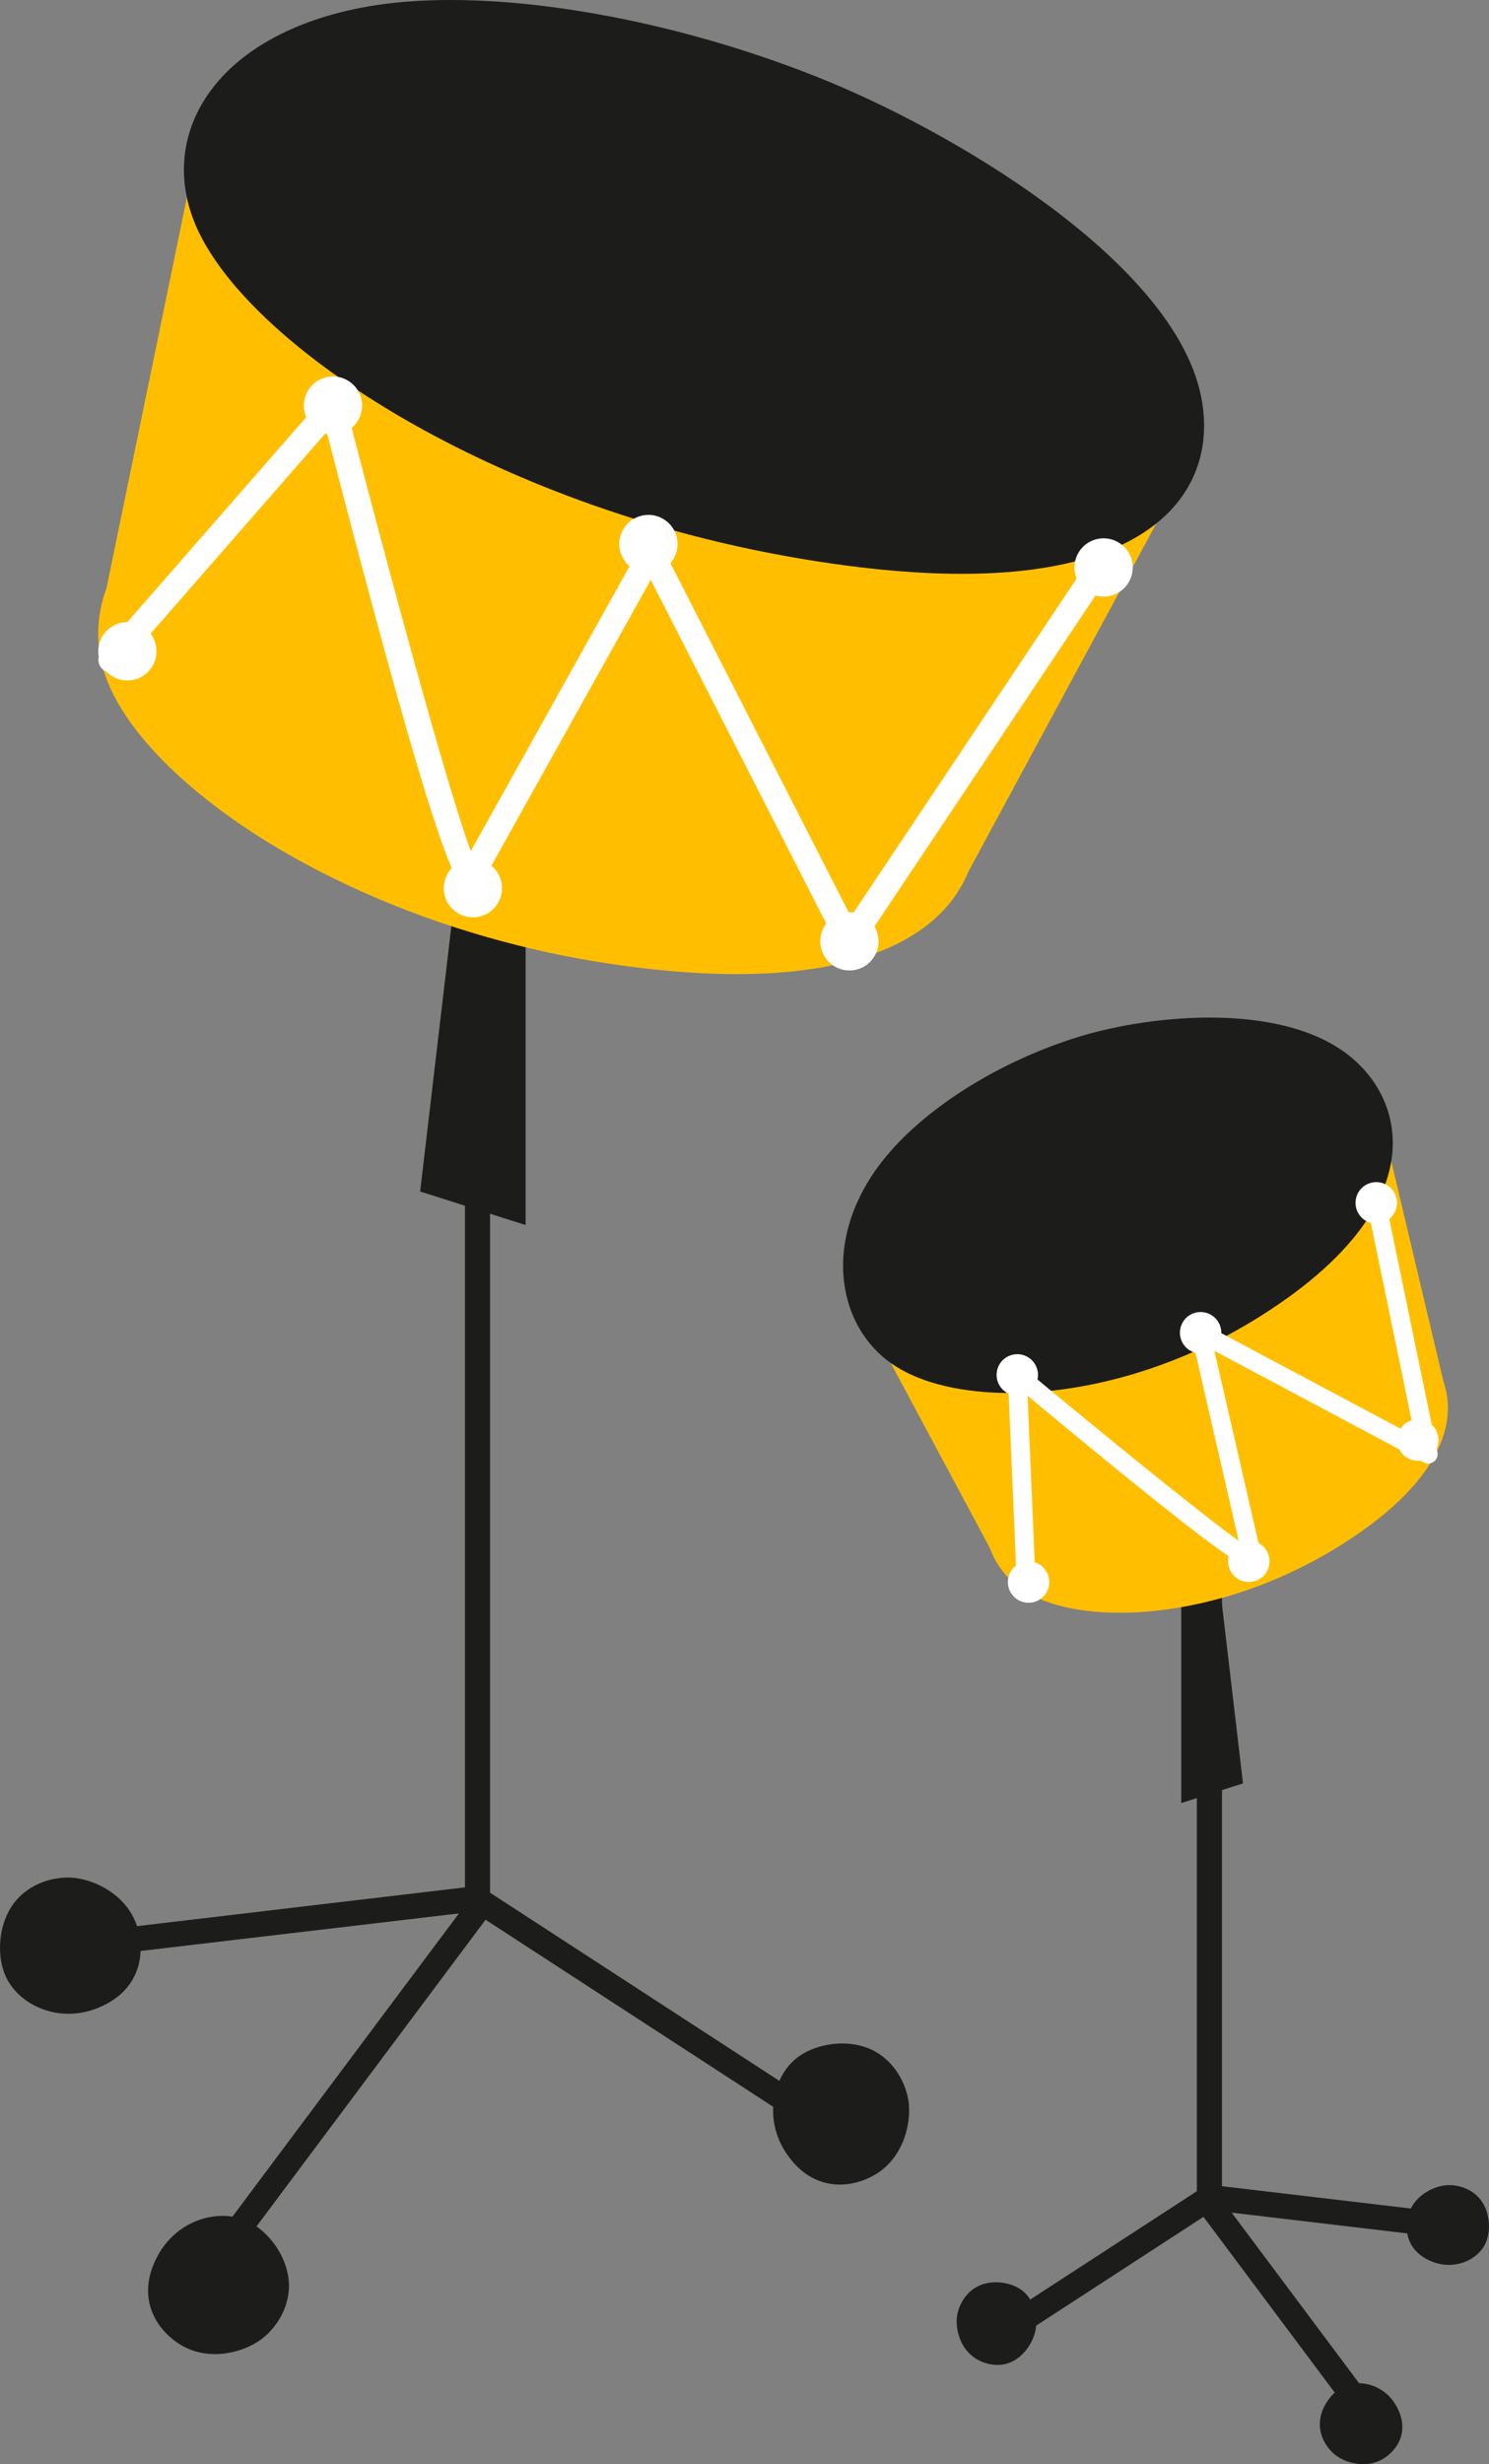 <svg xmlns="http://www.w3.org/2000/svg" viewBox="0.003 -0.041 1079.973 1785.974" style=""><rect x="0.003" y="-0.041" width="1079.973" height="1785.974" fill="#808080" stroke="none"/><g><g data-name="Слой 2"><g data-name="Слой 1"><path fill="#1c1c1b" d="M856.76 1306.76v-152.23l28.2-3.1 16.59 141.08-44.79 14.25z"></path><path d="M877.19 1606.35a9.11 9.11 0 0 1-9.11-9.11V1050.9a9.11 9.11 0 1 1 18.22 0v546.34a9.11 9.11 0 0 1-9.11 9.11z" fill="#1c1c1b"></path><path d="M737.13 1693.16a9.1 9.1 0 0 1-5-16.74l140.07-91a9.1 9.1 0 1 1 9.92 15.26l-140.07 91a9 9 0 0 1-4.92 1.48z" fill="#1c1c1b"></path><path d="M996.32 1765.71a9.11 9.11 0 0 1-7.3-3.65L869.9 1602.7a9.11 9.11 0 0 1 14.58-10.92l119.12 159.36a9.12 9.12 0 0 1-7.28 14.57z" fill="#1c1c1b"></path><path d="M1046.67 1621.7a6.63 6.63 0 0 1-1.08-.08L879.68 1602a9.1 9.1 0 1 1 2.14-18.07l165.91 19.58a9.11 9.11 0 0 1-1.06 18.15z" fill="#1c1c1b"></path><path d="M746 1700.77c9.79-14.52 5.85-31.81-3.73-40-8.12-6.91-23.21-9.21-33.87-3.33-7.46 4.12-12.77 12.17-14.18 20.78s1.49 23.45 13.24 31c9.95 6.38 26.95 8.78 38.54-8.45z" fill="#1c1c1b"></path><path d="M1013.14 1744.41c-8.25-15.45-25.37-20.07-37.07-15.42-9.91 3.94-19 16.19-18.8 28.37.14 8.52 4.77 17 11.72 22.26s21.42 9.65 33.58 2.8c10.3-5.82 20.33-19.74 10.57-38.01z" fill="#1c1c1b"></path><path d="M1038.65 1639.11c16.28 6.47 32.33-1.06 38.27-12.17 5-9.4 4-24.63-4-33.79-5.61-6.42-14.61-9.89-23.32-9.43s-22.59 6.46-27.45 19.54c-4.08 11.09-2.75 28.2 16.5 35.85z" fill="#1c1c1b"></path><path d="M1047 1001.51l-41.4-174.63L617.72 935l99.91 186.31h.08a62.43 62.43 0 0 0 27 32.78c42.63 25.32 138.44 20 223.33-31.51 74.96-45.58 89.75-89.7 78.96-121.07z" fill="#ffbf00"></path><path d="M911.2 950.4c-98 61.47-209 67.16-258.53 36.38-42-26.06-51.37-88.37-9.25-142.25 29.51-37.75 83.78-71.3 140.28-88.72s151.87-24.34 196.52 16.64c37.84 34.73 46.91 105.25-69.02 177.95z" fill="#1c1c1b"></path><path d="M732.7 1009.58c-33.88 0-62.78-6.72-82.43-18.94S617.3 958.4 613 934.4c-5.44-30.69 4.07-63.62 26.79-92.68 29.43-37.63 84-72.23 142.53-90.28 54.67-16.82 153.33-26 200.94 17.65 19.44 17.85 28.88 41.54 26.57 66.71-2.57 28.12-21.36 71.5-96.25 118.47-61.38 38.51-127.34 55.31-180.88 55.31zm144.73-262.83c-34.18 0-68.46 6-92.39 13.41-56.8 17.52-109.69 50.92-138 87.18-21.1 27-30 57.36-25 85.48 3.8 21.41 15.55 39.2 33.06 50.1 48.31 30 156.43 24.62 253.72-36.37 71.73-45 89.63-85.51 92-111.57 2-22.28-6.37-43.29-23.66-59.17-23.48-21.54-61.56-29.06-99.73-29.06zm33.78 203.66z" fill="#1c1c1b"></path><path d="M744.25 1153.47a6.81 6.81 0 0 1-6.81-6.55L731 996.76a6.83 6.83 0 0 1 11.19-5.53c49.63 41.33 126.62 104.15 156.23 125.51l-34.3-149.27a6.82 6.82 0 0 1 9.86-7.56l152.26 81.09-34.69-167.94a6.82 6.82 0 0 1 5.31-8.07 6.93 6.93 0 0 1 8.07 5.3l37.63 182.17a6.84 6.84 0 0 1-9.9 7.42L880.78 979l34.35 149.47a7.63 7.63 0 0 1-3.2 7.84c-5.06 3.06-9.44 5.87-166.63-124.73l5.78 134.77a6.83 6.83 0 0 1-6.53 7.11z" fill="#fff"></path><path d="M752.53 993.39a15 15 0 1 1-17.81-11.62 15 15 0 0 1 17.81 11.62z" fill="#fff"></path><path d="M885.49 962.84a15 15 0 1 1-17.82-11.62 15 15 0 0 1 17.82 11.62z" fill="#fff"></path><circle cx="998.24" cy="871.68" r="15.04" transform="rotate(-19 998.505 871.83)" fill="#fff"></circle><path d="M760.71 1143.54a15 15 0 1 1-17.82-11.62 15 15 0 0 1 17.82 11.62z" fill="#fff"></path><path d="M920.46 1128.5a15 15 0 1 1-17.81-11.62 15 15 0 0 1 17.81 11.62z" fill="#fff"></path><path d="M1043 1040.61a15 15 0 1 1-17.81-11.62 15 15 0 0 1 17.81 11.62z" fill="#fff"></path><path fill="#1c1c1b" d="M381.24 887.85V627.88l-48.15-5.29-28.35 240.93 76.5 24.33z"></path><path d="M346.34 1393a9.09 9.09 0 0 1-9.1-9.1v-933a9.11 9.11 0 1 1 18.21 0v933a9.1 9.1 0 0 1-9.11 9.1z" fill="#1c1c1b"></path><path d="M585.55 1541.27a9 9 0 0 1-4.95-1.48l-239.22-155.48a9.1 9.1 0 1 1 9.92-15.26l239.22 155.48a9.1 9.1 0 0 1-5 16.74z" fill="#1c1c1b"></path><path d="M142.92 1665.18a9.11 9.11 0 0 1-7.28-14.57l203.41-272.13a9.11 9.11 0 1 1 14.58 10.92l-203.41 272.14a9.12 9.12 0 0 1-7.3 3.64z" fill="#1c1c1b"></path><path d="M56.93 1419.24a9.1 9.1 0 0 1-1-18.14l283.32-33.46a9 9 0 0 1 10.11 8 9.1 9.1 0 0 1-8 10.11L58 1419.17a7.94 7.94 0 0 1-1.07.07z" fill="#1c1c1b"></path><path d="M570.41 1560.73c-16.71-24.8-10-54.33 6.37-68.27 13.86-11.81 39.63-15.73 57.83-5.7 12.76 7 21.82 20.78 24.23 35.49s-2.55 40-22.62 52.9c-17 10.9-46.03 14.92-65.81-14.42z" fill="#1c1c1b"></path><path d="M114.18 1635.25c14.09-26.38 43.33-34.27 63.31-26.33 16.92 6.72 32.45 27.65 32.1 48.44-.24 14.56-8.14 29-20 38s-36.57 16.49-57.33 4.78c-17.61-9.91-34.75-33.68-18.08-64.89z" fill="#1c1c1b"></path><path d="M70.61 1455.43c-27.8 11-55.21-1.81-65.34-20.78-8.58-16.06-6.92-42.07 6.77-57.72 9.59-11 25-16.88 39.83-16.1s38.58 11 46.87 33.38c7.02 18.94 4.75 48.16-28.13 61.22z" fill="#1c1c1b"></path><path d="M702.2 632l143.08-264.9L148 82.59 77.38 425.66h.14a92.68 92.68 0 0 0 1.48 70.6c33.18 78.13 180.41 175.38 365.61 202.53C608.05 722.75 681.44 683.24 702.2 632z" fill="#ffbf00"></path><path d="M572.8 398.87c-211.68-37.63-383.22-147.78-424.3-232.21C113.73 95.18 166.12 19.45 286.38 6.59c84.25-9 201 12.33 303.79 53.07S842.59 192.93 865.47 283c19.38 76.33-42.28 160.38-292.67 115.87z" fill="#1c1c1b"></path><path d="M697.59 415.86c-34.55 0-76-3.68-125.59-12.5-214.76-38.19-386-149.31-427.59-234.7-15-30.82-14.64-63.32 1-91.51C167.85 36.58 219.07 9.21 285.89 2c83.21-8.87 200.43 11.58 306 53.4 98.55 39 253.92 131.54 278 226.44 8.44 33.23 1.26 64.23-20.19 87.31-21.77 23.43-65.24 46.71-152.11 46.71zm-124-21.47C744 424.67 814.16 394 843 363c19.28-20.74 25.69-48.74 18-78.87-23-90.94-179.39-183.34-272.51-220.23C484.25 22.62 368.68 2.38 286.86 11.11 223 17.94 174.36 43.63 153.35 81.56c-14.14 25.53-14.41 55.05-.76 83.12 40.56 83.34 209.11 192 421 229.71z" fill="#1c1c1b"></path><path d="M616.09 691.36a4.87 4.87 0 0 1-.54 0 9.06 9.06 0 0 1-7.55-4.96L472 420.2 349.61 639.62a10.76 10.76 0 0 1-9.84 5.07c-7.48-1-17.69-2.27-102.78-331.74L87.38 484.23a9.11 9.11 0 1 1-13.71-12L234.64 288a9.11 9.11 0 0 1 15.68 3.71C278.19 400 323.7 568.84 341.46 616.86l122.92-220.42c1.62-2.95 4.19-4.57 8.12-4.68a9.14 9.14 0 0 1 7.94 5l136.7 267.57 165-246.9a9.1 9.1 0 1 1 15.13 10.1L623.66 687.31a9.09 9.09 0 0 1-7.57 4.05z" fill="#fff"></path><path d="M821.11 406.9a21.13 21.13 0 1 1-25-16.33 21.13 21.13 0 0 1 25 16.33z" fill="#fff"></path><circle cx="470.31" cy="394.28" r="21.13" transform="rotate(-56.88 470.275 394.267)" fill="#fff"></circle><circle cx="241.5" cy="293.96" r="21.13" transform="rotate(-56.88 241.479 293.944)" fill="#fff"></circle><circle cx="616.09" cy="682.26" r="21.13" transform="rotate(-56.88 616.044 682.235)" fill="#fff"></circle><circle cx="342.99" cy="643.73" r="21.13" transform="rotate(-56.88 342.96 643.714)" fill="#fff"></circle><circle cx="92.38" cy="472.03" r="21.13" transform="rotate(-56.88 92.358 472.013)" fill="#fff"></circle></g></g></g></svg>